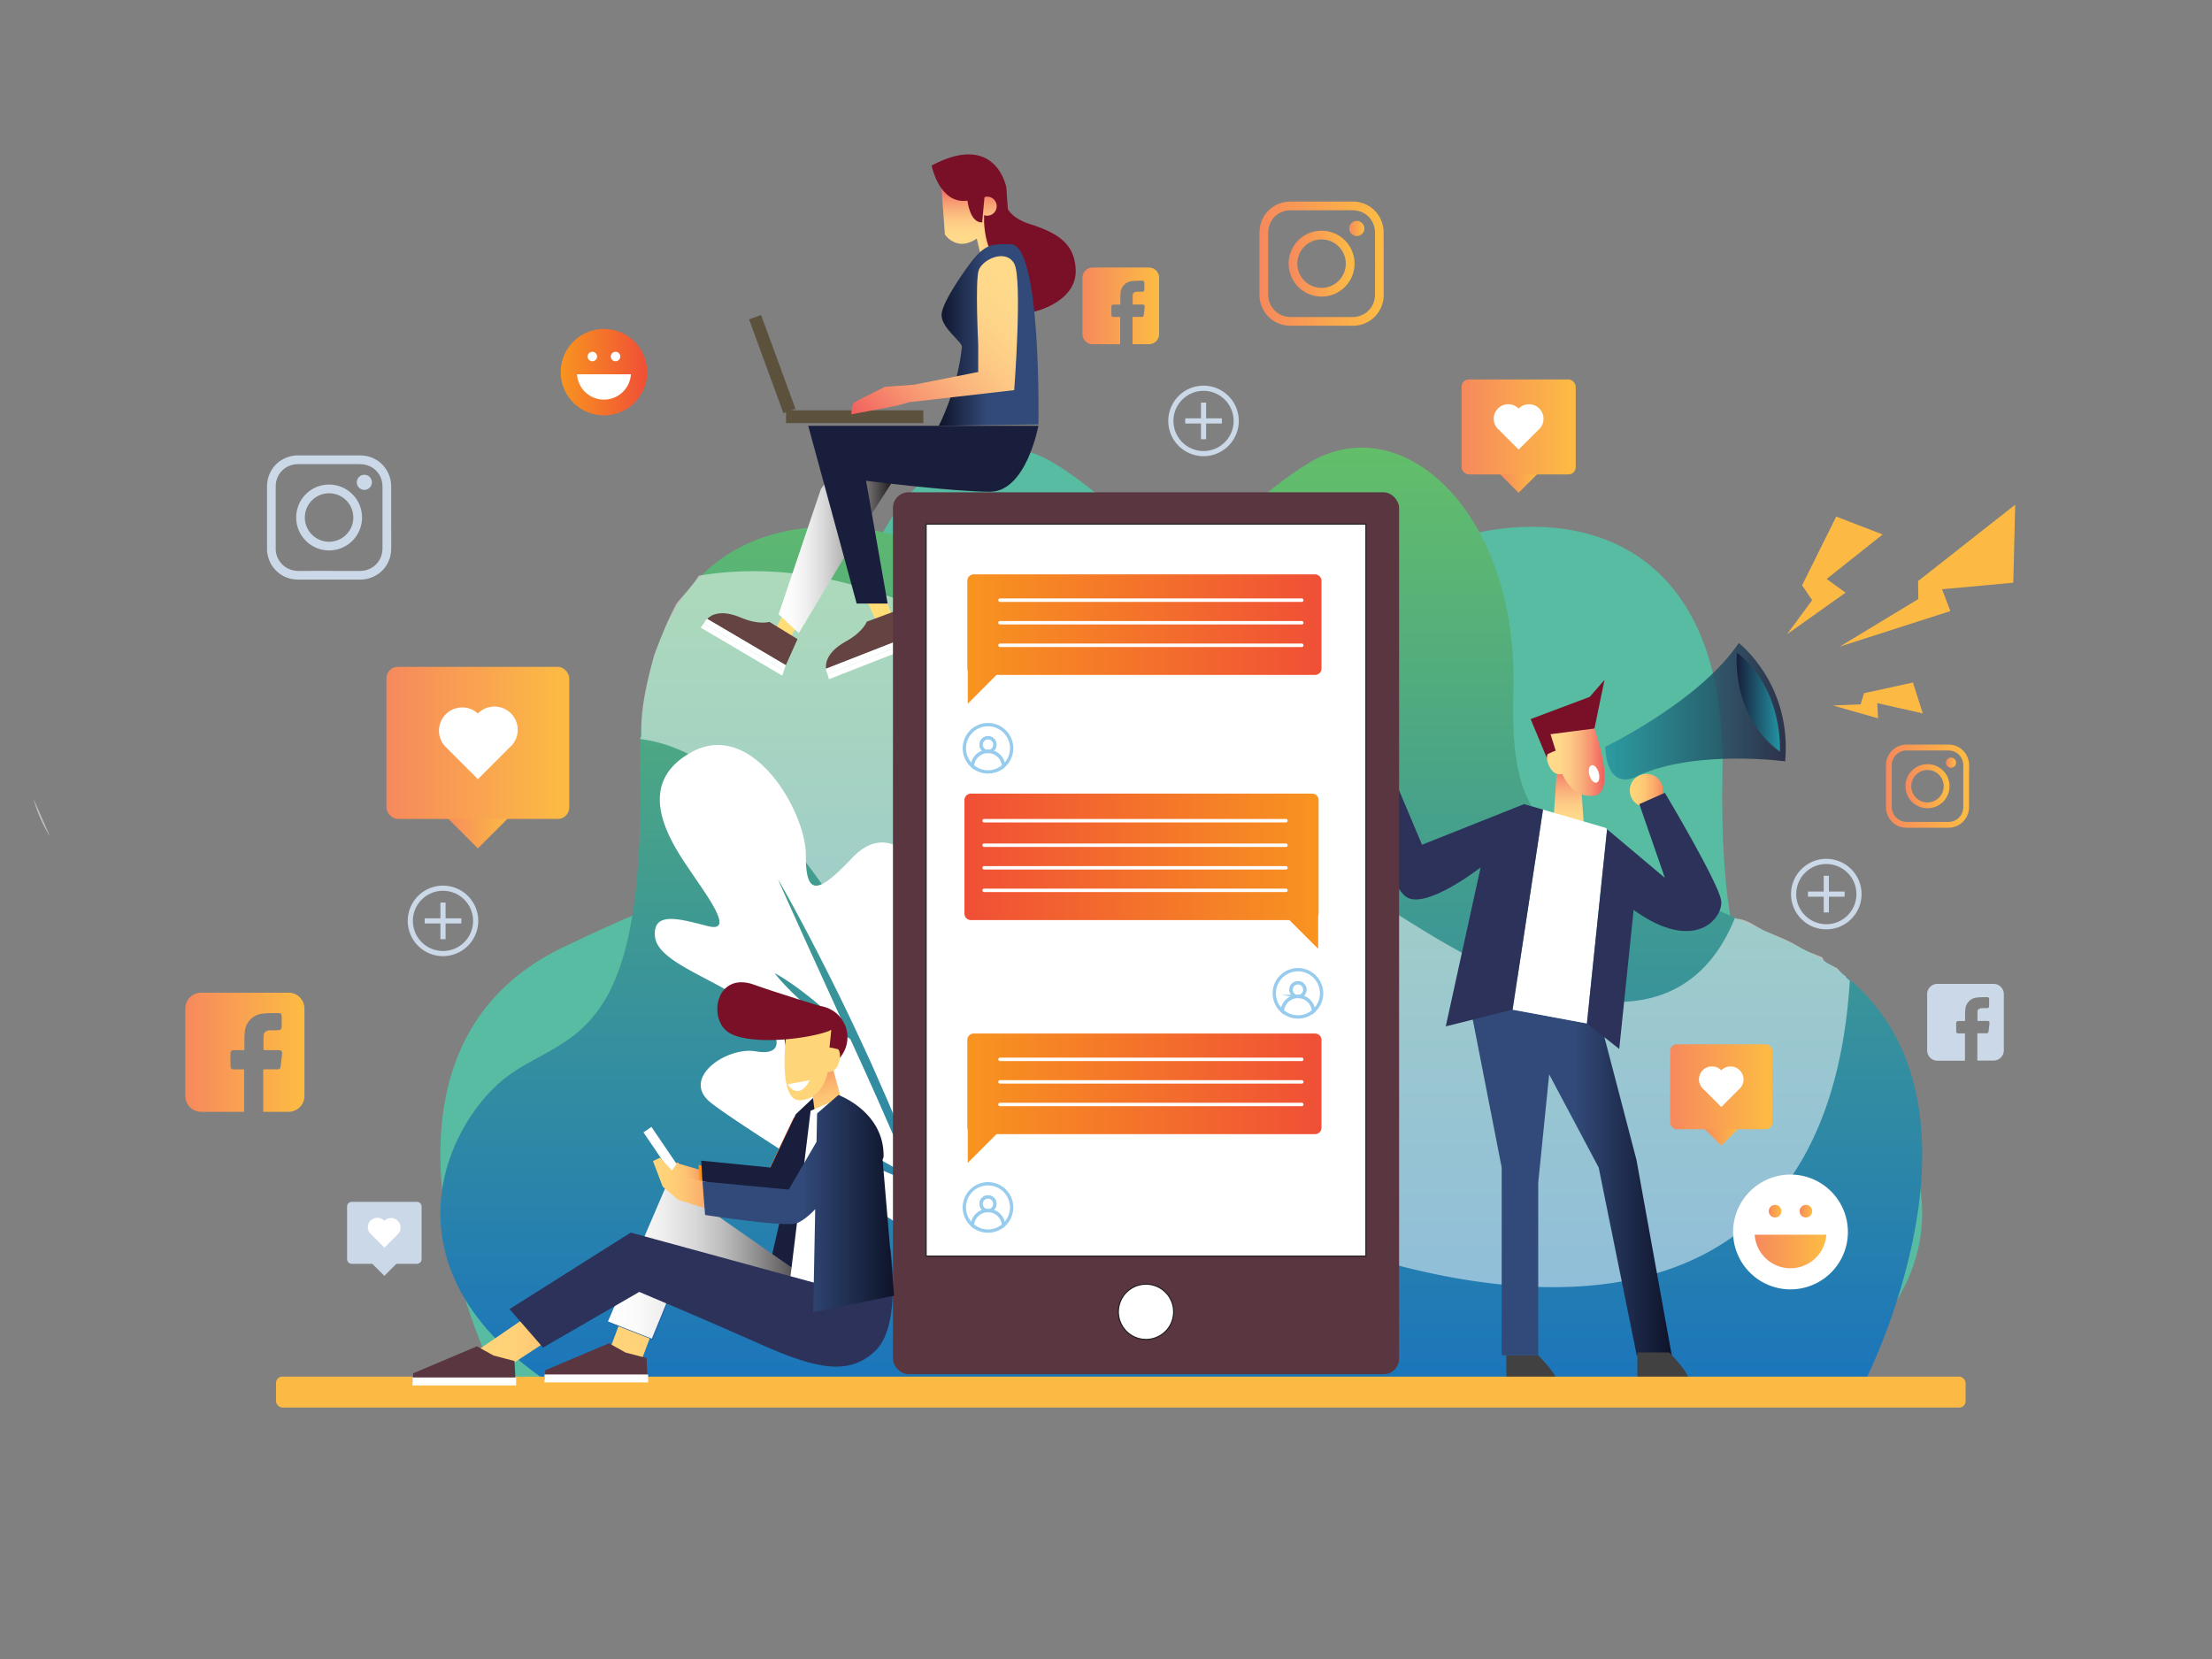 <svg xmlns="http://www.w3.org/2000/svg" xmlns:xlink="http://www.w3.org/1999/xlink" viewBox="0 0 2000 1500"><rect x="0" y="0" width="2000" height="1500" fill="#808080" stroke="none"/><defs><style>.cls-1{isolation:isolate;}.cls-2{fill:#57bca2;}.cls-3{fill:url(#linear-gradient);}.cls-27,.cls-28,.cls-4,.cls-5{fill:#fff;}.cls-5{opacity:0.5;}.cls-6{fill:#fd7;}.cls-7{fill:#654342;}.cls-24,.cls-32,.cls-43,.cls-53,.cls-8{mix-blend-mode:multiply;}.cls-8{fill:url(#linear-gradient-2);}.cls-9{fill:url(#linear-gradient-3);}.cls-10{fill:url(#linear-gradient-4);}.cls-11{fill:#791028;}.cls-12{fill:#181e3c;}.cls-13{fill:url(#linear-gradient-5);}.cls-14{fill:#5b513d;}.cls-15{fill:url(#linear-gradient-6);}.cls-16{fill:url(#linear-gradient-7);}.cls-17{fill:url(#linear-gradient-8);}.cls-18{fill:url(#linear-gradient-9);}.cls-19{fill:url(#linear-gradient-10);}.cls-20{fill:url(#linear-gradient-11);}.cls-21{fill:#2c325a;}.cls-22{fill:#414141;}.cls-23{opacity:0.8;fill:url(#linear-gradient-12);}.cls-24{fill:url(#linear-gradient-13);}.cls-25{fill:#fcba44;}.cls-26{fill:#5a3640;}.cls-27{stroke:#231f20;}.cls-27,.cls-28{stroke-miterlimit:10;}.cls-28{stroke:#97ccee;stroke-width:3px;}.cls-29{fill:url(#linear-gradient-14);}.cls-30{fill:url(#linear-gradient-15);}.cls-31{fill:url(#linear-gradient-16);}.cls-32,.cls-54{fill:#cbd8e7;}.cls-33{fill:url(#linear-gradient-17);}.cls-34{fill:url(#linear-gradient-18);}.cls-35{fill:url(#linear-gradient-19);}.cls-36{fill:url(#linear-gradient-20);}.cls-37{fill:url(#linear-gradient-21);}.cls-38{fill:url(#linear-gradient-22);}.cls-39{fill:url(#linear-gradient-23);}.cls-40{fill:url(#linear-gradient-24);}.cls-41{fill:url(#linear-gradient-25);}.cls-42{fill:#2861a3;}.cls-43{fill:url(#linear-gradient-26);}.cls-44{fill:url(#linear-gradient-27);}.cls-45{fill:url(#linear-gradient-28);}.cls-46{fill:url(#linear-gradient-29);}.cls-47{fill:#ffd57a;}.cls-48{fill:url(#linear-gradient-30);}.cls-49{fill:url(#linear-gradient-31);}.cls-50{fill:url(#linear-gradient-32);}.cls-51{fill:url(#linear-gradient-33);}.cls-52{fill:url(#linear-gradient-34);}.cls-55{fill:url(#linear-gradient-35);}.cls-56{fill:url(#linear-gradient-36);}.cls-57{fill:url(#linear-gradient-37);}.cls-58{fill:url(#linear-gradient-38);}.cls-59{fill:url(#linear-gradient-39);}.cls-60{fill:url(#linear-gradient-40);}.cls-61{fill:url(#linear-gradient-41);}.cls-62{fill:url(#linear-gradient-42);}</style><linearGradient id="linear-gradient" x1="1068.06" y1="1248.39" x2="1068.06" y2="404.75" gradientUnits="userSpaceOnUse"><stop offset="0" stop-color="#1b75bb"/><stop offset="1" stop-color="#63be6a"/></linearGradient><linearGradient id="linear-gradient-2" x1="704" y1="489.06" x2="805.68" y2="489.06" gradientUnits="userSpaceOnUse"><stop offset="0" stop-color="#fff"/><stop offset="0.13" stop-color="#fbfbfb"/><stop offset="0.26" stop-color="#efeeee"/><stop offset="0.4" stop-color="#dad9da"/><stop offset="0.54" stop-color="#bdbcbc"/><stop offset="0.67" stop-color="#989797"/><stop offset="0.81" stop-color="#6b6869"/><stop offset="0.95" stop-color="#373334"/><stop offset="1" stop-color="#231f20"/></linearGradient><linearGradient id="linear-gradient-3" x1="879.53" y1="217.92" x2="916.98" y2="217.92" gradientUnits="userSpaceOnUse"><stop offset="0.1" stop-color="#ffda8b"/><stop offset="0.25" stop-color="#fed589"/><stop offset="0.41" stop-color="#fdc884"/><stop offset="0.58" stop-color="#fab27c"/><stop offset="0.76" stop-color="#f79371"/><stop offset="0.94" stop-color="#f36c62"/><stop offset="1" stop-color="#f15e5d"/></linearGradient><linearGradient id="linear-gradient-4" x1="879.45" y1="220.45" x2="879.45" y2="168.21" xlink:href="#linear-gradient-3"/><linearGradient id="linear-gradient-5" x1="4086.85" y1="302.88" x2="4177" y2="302.88" gradientTransform="matrix(-1, 0, 0, 1, 5025.83, 0)" gradientUnits="userSpaceOnUse"><stop offset="0.52" stop-color="#324a79"/><stop offset="1" stop-color="#0e1329"/></linearGradient><linearGradient id="linear-gradient-6" x1="939" y1="259.57" x2="796.82" y2="401.75" xlink:href="#linear-gradient-3"/><linearGradient id="linear-gradient-7" x1="1707.8" y1="748.41" x2="1707.8" y2="691.6" gradientTransform="translate(-289.23)" xlink:href="#linear-gradient-3"/><linearGradient id="linear-gradient-8" x1="1328.43" y1="1065.5" x2="1511.54" y2="1065.5" gradientTransform="matrix(1, 0, 0, 1, 0, 0)" xlink:href="#linear-gradient-5"/><linearGradient id="linear-gradient-9" x1="1398.65" y1="689.17" x2="1450.74" y2="689.17" xlink:href="#linear-gradient-3"/><linearGradient id="linear-gradient-10" x1="1762.94" y1="714.66" x2="1792.84" y2="714.66" gradientTransform="translate(-289.23)" gradientUnits="userSpaceOnUse"><stop offset="0" stop-color="#ffd57a"/><stop offset="0.22" stop-color="#ffd178"/><stop offset="0.46" stop-color="#fdc474"/><stop offset="0.69" stop-color="#fbaf6c"/><stop offset="0.93" stop-color="#f79361"/><stop offset="1" stop-color="#f6895d"/></linearGradient><linearGradient id="linear-gradient-11" x1="1520.89" y1="709.11" x2="1550.79" y2="709.11" xlink:href="#linear-gradient-10"/><linearGradient id="linear-gradient-12" x1="5025.42" y1="643.06" x2="5188.75" y2="643.06" gradientTransform="matrix(-1, 0, 0, 1, 6640.03, 0)" gradientUnits="userSpaceOnUse"><stop offset="0" stop-color="#181e3c"/><stop offset="1" stop-color="#2393a2"/></linearGradient><linearGradient id="linear-gradient-13" x1="1570.19" y1="634.9" x2="1609.38" y2="634.9" gradientTransform="matrix(1, 0, 0, 1, 0, 0)" xlink:href="#linear-gradient-12"/><linearGradient id="linear-gradient-14" x1="874.62" y1="577.82" x2="1194.92" y2="577.82" gradientUnits="userSpaceOnUse"><stop offset="0" stop-color="#f89420"/><stop offset="1" stop-color="#f04f36"/></linearGradient><linearGradient id="linear-gradient-15" x1="874.62" y1="992.98" x2="1194.92" y2="992.98" xlink:href="#linear-gradient-14"/><linearGradient id="linear-gradient-16" x1="3560.26" y1="787.73" x2="3880.56" y2="787.73" gradientTransform="matrix(-1, 0, 0, 1, 4752.49, 0)" xlink:href="#linear-gradient-14"/><linearGradient id="linear-gradient-17" x1="400.55" y1="735.6" x2="463.57" y2="735.6" gradientTransform="translate(646.67 -90.07) rotate(45)" gradientUnits="userSpaceOnUse"><stop offset="0" stop-color="#f6895d"/><stop offset="0.95" stop-color="#fcba44"/></linearGradient><linearGradient id="linear-gradient-18" x1="349.4" y1="671.69" x2="514.72" y2="671.69" gradientTransform="matrix(1, 0, 0, 1, 0, 0)" xlink:href="#linear-gradient-17"/><linearGradient id="linear-gradient-19" x1="1353.42" y1="425.92" x2="1392.76" y2="425.92" gradientTransform="translate(703.31 -846.16) rotate(45)" xlink:href="#linear-gradient-17"/><linearGradient id="linear-gradient-20" x1="1321.49" y1="386.02" x2="1424.69" y2="386.02" gradientTransform="matrix(1, 0, 0, 1, 0, 0)" xlink:href="#linear-gradient-17"/><linearGradient id="linear-gradient-21" x1="1538.72" y1="1018.31" x2="1573.91" y2="1018.31" gradientTransform="translate(1175.85 -802.22) rotate(45)" xlink:href="#linear-gradient-17"/><linearGradient id="linear-gradient-22" x1="1510.15" y1="982.61" x2="1602.48" y2="982.61" gradientTransform="matrix(1, 0, 0, 1, 0, 0)" xlink:href="#linear-gradient-17"/><linearGradient id="linear-gradient-23" x1="601.93" y1="1062.94" x2="639.05" y2="1062.94" gradientTransform="matrix(1, 0, 0, 1, 0, 0)" xlink:href="#linear-gradient-10"/><linearGradient id="linear-gradient-24" x1="631.67" y1="1040.25" x2="773.16" y2="1040.25" xlink:href="#linear-gradient-14"/><linearGradient id="linear-gradient-25" x1="1362.53" y1="517.68" x2="1493.63" y2="517.68" gradientTransform="matrix(0.81, -0.59, 0.59, 0.81, -871.44, 1582.2)" xlink:href="#linear-gradient-10"/><linearGradient id="linear-gradient-26" x1="549.69" y1="1142.73" x2="743.28" y2="1142.73" xlink:href="#linear-gradient-2"/><linearGradient id="linear-gradient-27" x1="432.06" y1="1179.37" x2="578.99" y2="1179.37" gradientTransform="matrix(1, 0, 0, 1, 0, 0)" xlink:href="#linear-gradient-10"/><linearGradient id="linear-gradient-28" x1="590.37" y1="1071.55" x2="654.99" y2="1071.55" gradientTransform="matrix(1, 0, 0, 1, 0, 0)" xlink:href="#linear-gradient-10"/><linearGradient id="linear-gradient-29" x1="526.79" y1="759.32" x2="526.79" y2="701.58" gradientTransform="matrix(-0.98, 0.2, 0.2, 0.98, 1113.55, 168.2)" xlink:href="#linear-gradient-10"/><linearGradient id="linear-gradient-30" x1="635.16" y1="1088.21" x2="808.41" y2="1088.21" gradientTransform="matrix(1, 0, 0, 1, 0, 0)" xlink:href="#linear-gradient-5"/><linearGradient id="linear-gradient-31" x1="507" y1="336.49" x2="585.13" y2="336.49" xlink:href="#linear-gradient-14"/><linearGradient id="linear-gradient-32" x1="1586.52" y1="1131.58" x2="1651.28" y2="1131.58" gradientTransform="matrix(1, 0, 0, 1, 0, 0)" xlink:href="#linear-gradient-17"/><linearGradient id="linear-gradient-33" x1="1599.28" y1="1095.09" x2="1610.67" y2="1095.09" gradientTransform="matrix(1, 0, 0, 1, 0, 0)" xlink:href="#linear-gradient-17"/><linearGradient id="linear-gradient-34" x1="1627.12" y1="1095.09" x2="1638.52" y2="1095.09" gradientTransform="matrix(1, 0, 0, 1, 0, 0)" xlink:href="#linear-gradient-17"/><linearGradient id="linear-gradient-35" x1="167.58" y1="951.4" x2="275.35" y2="951.4" gradientTransform="matrix(1, 0, 0, 1, 0, 0)" xlink:href="#linear-gradient-17"/><linearGradient id="linear-gradient-36" x1="978.72" y1="276.54" x2="1048.05" y2="276.54" gradientTransform="matrix(1, 0, 0, 1, 0, 0)" xlink:href="#linear-gradient-17"/><linearGradient id="linear-gradient-37" x1="1705.2" y1="710.85" x2="1780.33" y2="710.85" gradientTransform="matrix(1, 0, 0, 1, 0, 0)" xlink:href="#linear-gradient-17"/><linearGradient id="linear-gradient-38" x1="1722.85" y1="710.85" x2="1762.68" y2="710.85" gradientTransform="matrix(1, 0, 0, 1, 0, 0)" xlink:href="#linear-gradient-17"/><linearGradient id="linear-gradient-39" x1="1759.49" y1="689.58" x2="1768.63" y2="689.58" gradientTransform="matrix(1, 0, 0, 1, 0, 0)" xlink:href="#linear-gradient-17"/><linearGradient id="linear-gradient-40" x1="1138.77" y1="238.38" x2="1251.08" y2="238.38" gradientTransform="matrix(1, 0, 0, 1, 0, 0)" xlink:href="#linear-gradient-17"/><linearGradient id="linear-gradient-41" x1="1165.15" y1="238.38" x2="1224.69" y2="238.38" gradientTransform="matrix(1, 0, 0, 1, 0, 0)" xlink:href="#linear-gradient-17"/><linearGradient id="linear-gradient-42" x1="1219.92" y1="206.58" x2="1233.58" y2="206.58" gradientTransform="matrix(1, 0, 0, 1, 0, 0)" xlink:href="#linear-gradient-17"/></defs><g class="cls-1"><g id="Layer_1" data-name="Layer 1"><path class="cls-2" d="M1642.24,1248.39H449.64S301.16,956.86,508.57,856.74s264-73.62,259.26-232.64,99-256.2,183.84-206.13,157.91,176.68,289.9,100.12,320.54-64.79,315.83,179.63S1621,933.3,1675.24,971.58,1797.8,1142.38,1642.24,1248.39Z"/><path class="cls-3" d="M493.87,1248.39h1192.6S1835,956.86,1627.55,856.74s-264-73.62-259.26-232.64-99-256.2-183.84-206.13-157.91,176.68-289.9,100.12S574,453.3,578.72,697.72,515.08,933.3,460.88,971.58,338.32,1142.38,493.87,1248.39Z"/><path class="cls-4" d="M770.71,775.5c-30,31.63-42.36,36.48-42.1-2.26s-48.1-123.66-103.45-93.13-16,85.17-.28,108.42,39.26,54.8,15.56,48.92-50.7-14.81-48.22,9.48,59.53,39.35,87.64,63.87,30,44.44,3.67,39.81-68.15,24.07-41.3,46c23.59,19.3,164.78,106.76,198.64,127.67,0-5.71.87-13.42-.78-18.35-1.14-3.37-2.44-6.92-4-10.61s-3-7.64-4.55-11.73c-1.79-4.85-3.9-9.87-6.07-15.08-2.5-.71-6.19-1.85-10.6-3.47-4.12-1.45-8.84-3.33-13.83-5.49s-10.26-4.57-15.45-7.16-10.26-5.32-15-8-9.08-5.34-12.73-7.74a129.72,129.72,0,0,1-11.92-8.52,138.32,138.32,0,0,1,14,4.36c4.13,1.47,8.84,3.35,13.85,5.51s10.23,4.55,15.44,7.14,10.27,5.31,15,8,9.08,5.32,12.73,7.73c3,1.93,5.52,3.7,7.47,5.13-1.17-2.83-2.36-5.71-3.53-8.65-3.74-9.31-8.19-18.94-12.39-29.08L795,997.35c-4.71-10.51-9.49-21.18-14.29-31.85q-6-13.07-11.85-26c-2-1.24-4.44-2.78-7.13-4.6-3.84-2.57-8.21-5.71-12.74-9.18s-9.34-7.29-14-11.23-9.21-8-13.39-12-8-7.7-11.14-11.05a145.13,145.13,0,0,1-10.14-11.65,150.77,150.77,0,0,1,13.15,8.11c3.83,2.55,8.19,5.69,12.73,9.17s9.37,7.26,14,11.23,9.2,8,13.39,12,8,7.7,11.12,11.06l.79.84c-14.07-30.9-27.45-60.28-38.17-83.84-7.23-16-13.23-29.41-17.45-38.76s-6.54-14.75-6.54-14.75,3,5.08,7.95,14,12.07,21.82,20.19,37.42,17.49,33.87,27.19,53.6,19.63,41,29.41,62.31c4.72,10.73,9.44,21.49,14.08,32.07q5.49,12.87,10.56,25.37c.28-3.44.67-7.77,1.28-12.85.7-6.25,1.69-13.5,3-21.25.63-3.86,1.18-7.89,2-11.92s1.51-8.14,2.29-12.25,1.69-8.19,2.55-12.22,1.82-8,2.7-11.79c1.79-7.62,3.63-14.72,5.36-20.76,3.4-12.1,6.34-20.07,6.34-20.07s-.3,8.48-1.78,21c-.7,6.27-1.69,13.53-2.94,21.28-.65,3.85-1.23,7.87-2,11.91s-1.51,8.16-2.28,12.26-1.7,8.19-2.56,12.2-1.82,8-2.68,11.8c-1.79,7.63-3.64,14.72-5.38,20.78-1.76,6.33-3.41,11.49-4.6,15,.4,1,.81,1.92,1.18,2.88,4,10.24,8.05,20.08,11.43,29.61s6.82,18.41,9.39,26.87,5.34,16,7,23c1,4,3.71,8.88,6,13.23,3.65-50.34,18.06-265.8.75-304C830.11,771,800.71,743.88,770.71,775.5Z"/><path class="cls-5" d="M45.16,756.16,30.32,722.23A120.8,120.8,0,0,0,45.16,756.16Z"/><path class="cls-5" d="M1668.78,882.57c-3.12-1.83-5.23-4.35-7.55-7-3.92-2.27-8.47-4-11.68-6.76a4.38,4.38,0,0,1-1.63-3c-3.76-1.79-7.69-3.13-11.55-4.73a109.6,109.6,0,0,1-12.51-6.58c-9-5.13-18.35-8.57-27.78-12.69-8-3.51-15.73-10.18-24.7-11a5.11,5.11,0,0,1-2.66-1c-29.31,72.73-102.28,120.55-278,13.72-258.24-157-446-358.44-658.95-323-5.54,9.17-13.2,16.71-20,25-1.76,3.28-3.37,6.58-4.89,9.72-5.8,12-10.5,24.4-15.32,36.78l0,0c-6.33,23.62-12.52,47.86-11.69,72.34a4.57,4.57,0,0,1-1,3.18l0,.64c52.82,6.72,108,48,175.39,147.28,170.59,251.41,885.58,602.18,918.28,71-.69-.49-1.38-1-2.06-1.5A5.19,5.19,0,0,1,1668.78,882.57Z"/><polyline class="cls-6" points="794.13 521.79 807.5 559.26 793.26 564.2 768.65 508.77"/><path class="cls-7" d="M764.92,579.86c15.65-8.66,18.79-17.77,18.79-17.77l28-10.42,12,22.91-76.87,30.07C746.2,599,748.13,589.19,764.92,579.86Z"/><path class="cls-4" d="M746.87,604.65a13.64,13.64,0,0,0,1.47,4.88l77.75-30.44-2.35-4.51,5.46,8.34-79.71,31.2Z"/><path class="cls-4" d="M748.34,609.53a13.64,13.64,0,0,1-1.47-4.88l76.87-30.07,2.35,4.51Z"/><polyline class="cls-6" points="733.75 545.57 712.52 579.23 699.85 571.07 728.26 517.5"/><path class="cls-7" d="M670,558.45c16.46,6.95,25.59,3.8,25.59,3.8l25.47,15.62L710.5,601.45l-71.12-41.89C643.42,555.52,652.32,551,670,558.45Z"/><path class="cls-4" d="M639.38,559.56a13.54,13.54,0,0,0-2.92,4.17l71.94,42.38,2.1-4.66-3.21,9.46-73.73-43.45Z"/><path class="cls-4" d="M636.46,563.73a13.54,13.54,0,0,1,2.92-4.17l71.12,41.89-2.1,4.66Z"/><polygon class="cls-8" points="805.68 437.36 768.23 495.75 722.26 572.42 704 555.38 742.17 442.34 768.23 405.69 805.68 437.36"/><polygon class="cls-9" points="916.98 230.44 887.77 234.99 879.53 200.84 903.69 200.84 916.98 230.44"/><path class="cls-10" d="M907.55,171.05H888.38l-.34-2.84-36.7,2.66,3,41.15s10.86,16.45,29.22,3.4l9-8.93-.66-5.65h15.66Z"/><path class="cls-11" d="M972.57,243.33c-1.15-22.87-15.85-32.64-41.33-40.71-11-3.5-16.87-8.62-19.94-13.32l-1.45-19.93-22.34-2.76,1.34,12.07c.29-.13.63-.14.93-.26h0a8.48,8.48,0,0,1,2.14-.6A8.6,8.6,0,1,1,893.18,195a8.35,8.35,0,0,1-3.4-.44V200s-.13,35.85,23.58,46.28,19.89,36,19.89,36S974.13,274,972.57,243.33Z"/><path class="cls-12" d="M938.88,385s-11,59.63-43.81,59.63-112-9.95-112-9.95l19.48,111h-28L730.77,385Z"/><path class="cls-13" d="M938.88,383.72s3.12-163-25.2-162.94c-15,0-21.18-1.36-34.16,14.21-2.38,2.85-28.19,37.61-28.18,49.82s18.91,24.24,18.4,29c-4.1,39.24-20.91,71.15-20.91,71.15Z"/><rect class="cls-14" x="710.7" y="371" width="124.13" height="11.57"/><polygon class="cls-14" points="719.2 369.65 688.13 284.81 677.28 288.78 708.34 373.62 719.2 369.65"/><path class="cls-15" d="M917,238.34c-7.66-13.77-28.78-3.74-32.09,6s-.44,67.25-.44,67.25v24.73l-58.13,11.56-26.17,1.82s-24.34,12.17-27.38,13.94-3.06,11-3.06,11l41.39-7.9,11-3.11L917,352.74S924.64,252.11,917,238.34Z"/><polygon class="cls-11" points="1400.16 689.17 1383.96 650.16 1437.36 630.08 1450.74 614.71 1441.63 658.7 1400.16 689.17"/><polygon class="cls-16" points="1407.88 691.6 1404.89 737.73 1432.23 748.41 1428.82 699.72 1407.88 691.6"/><polygon class="cls-17" points="1328.43 905.6 1357.77 1055.68 1357.77 1225.4 1390.8 1225.4 1390.8 1069.35 1400.69 971.38 1445.48 1055.68 1479.86 1225.4 1511.54 1225.4 1479.65 1048.84 1448.04 927.81 1328.43 905.6"/><path class="cls-18" d="M1441.63,658.7s20.5,57.67,0,60.66-29.05-19.64-29.05-19.64-6.4,2.56-11.1-5.56-2.14-12.32-2.14-12.32l4.7-2.2,2.56-.86-4.69-14.95Z"/><path class="cls-19" d="M1503.6,714.66a15,15,0,1,1-14.95-14.94A14.95,14.95,0,0,1,1503.6,714.66Z"/><path class="cls-20" d="M1261.56,709.11a14.95,14.95,0,1,1-15-15A14.95,14.95,0,0,1,1261.56,709.11Z"/><polygon class="cls-4" points="1451.45 748.41 1395.12 732.03 1367.65 912.89 1434.8 925.35 1453.05 749.75 1451.45 748.41"/><path class="cls-21" d="M1378,727.05l-92.26,36.74-23.07-54.68-23.92,13.67s15,75.46,32.47,88,67.48-26.48,67.48-26.48L1307.2,928l60.45-15.15L1395.12,732Z"/><path class="cls-21" d="M1556.18,814.19c-2.28-16-50.9-97.39-50.9-97.39l-23.07,10.25,23.07,66.63-52.23-43.93-18.25,175.6,29.25,23.1,13-125.72C1532.26,862.6,1558.46,830.14,1556.18,814.19Z"/><path class="cls-22" d="M1390.79,1225.4s23,23.36,15.6,25.06-44.43,0-44.43,0V1225.4"/><path class="cls-22" d="M1509.26,1222.84s23,23.35,15.59,25.06-44.42,0-44.42,0v-25.06"/><path class="cls-4" d="M1445.45,698.58c1.25,4.35.39,8.4-1.9,9.06s-5.17-2.33-6.42-6.67-.39-8.4,1.91-9.06S1444.2,694.24,1445.45,698.58Z"/><path class="cls-23" d="M1451.29,675.28S1537,634,1572.12,581.37c0,0,48.2,36.92,41.94,107,0,0-80.08-10.84-132.4,12.68C1481.66,701.09,1453.78,719.1,1451.29,675.28Z"/><path class="cls-24" d="M1570.49,590.13s-6.27,56.34,38.81,89.53C1609.3,679.66,1613.06,623.31,1570.49,590.13Z"/><polygon class="cls-25" points="1629.37 529.24 1638.47 542.65 1615.81 573.42 1668.66 535.87 1651.56 523.49 1702.19 483.24 1660.23 467.07 1629.37 529.24"/><polygon class="cls-25" points="1734.22 525.4 1734.48 541.61 1663.47 584.61 1763.44 552.49 1755.93 532.76 1820.34 526.86 1822.06 456.33 1734.22 525.4"/><polygon class="cls-25" points="1685.38 626.76 1682.28 636.87 1657.37 637.9 1698.04 649.46 1697.37 635.71 1738.51 645.05 1729.61 617.1 1685.38 626.76"/><rect class="cls-26" x="807.37" y="445.13" width="457.65" height="797.38" rx="14.04"/><rect class="cls-27" x="837.36" y="473.84" width="397.66" height="661.88"/><circle class="cls-27" cx="1036.19" cy="1186.15" r="25" transform="translate(-356.29 1922.1) rotate(-76.72)"/><path class="cls-11" d="M842.35,149.65s6.76,35.27,32.41,31.78c0,0,2,20.06,13.27,19.67l2.33-25.21,19.49-6.52S900.66,118.55,842.35,149.65Z"/><path class="cls-28" d="M914.69,676.56a21.38,21.38,0,1,0-35.44,16.1,14.07,14.07,0,0,1,13.35-13.2,6.2,6.2,0,1,1,1.41,0,14.07,14.07,0,0,1,13.35,13.2A21.32,21.32,0,0,0,914.69,676.56Z"/><path class="cls-28" d="M894,679.46a6.2,6.2,0,1,0-1.41,0c.24,0,.47,0,.71,0S893.77,679.45,894,679.46Z"/><path class="cls-28" d="M894,679.46c-.23,0-.47,0-.7,0s-.48,0-.71,0a14.07,14.07,0,0,0-13.35,13.2,21.35,21.35,0,0,0,28.11,0A14.07,14.07,0,0,0,894,679.46Z"/><path class="cls-28" d="M894,679.46c-.24,0-.47,0-.7,0s-.47,0-.71,0c.23,0,.47,0,.71,0S893.78,679.48,894,679.46Z"/><path class="cls-29" d="M1189.09,519.32H880.45a5.83,5.83,0,0,0-5.83,5.83v79.3a5.73,5.73,0,0,0,.38,2v29.84l26-26.05h288a5.83,5.83,0,0,0,5.83-5.83v-79.3A5.83,5.83,0,0,0,1189.09,519.32Z"/><path class="cls-4" d="M1178.59,542.64a1.55,1.55,0,0,1-1.55,1.56H904.16a1.56,1.56,0,0,1-1.56-1.56h0a1.55,1.55,0,0,1,1.56-1.55H1177a1.54,1.54,0,0,1,1.55,1.55Z"/><path class="cls-4" d="M1178.59,563.05a1.55,1.55,0,0,1-1.55,1.56H904.16a1.56,1.56,0,0,1-1.56-1.56h0a1.55,1.55,0,0,1,1.56-1.55H1177a1.54,1.54,0,0,1,1.55,1.55Z"/><path class="cls-4" d="M1178.59,583.46A1.54,1.54,0,0,1,1177,585H904.16a1.55,1.55,0,0,1-1.56-1.55h0a1.56,1.56,0,0,1,1.56-1.56H1177a1.55,1.55,0,0,1,1.55,1.56Z"/><path class="cls-28" d="M914.69,1091.71a21.38,21.38,0,1,0-35.44,16.1,14.07,14.07,0,0,1,13.35-13.2,6.2,6.2,0,1,1,1.41,0,14.07,14.07,0,0,1,13.35,13.2A21.3,21.3,0,0,0,914.69,1091.71Z"/><path class="cls-28" d="M894,1094.61a6.2,6.2,0,1,0-1.41,0c.24,0,.47,0,.71,0Z"/><path class="cls-28" d="M894,1094.61a6.23,6.23,0,0,1-1.41,0,14.07,14.07,0,0,0-13.35,13.2,21.35,21.35,0,0,0,28.11,0A14.07,14.07,0,0,0,894,1094.61Z"/><path class="cls-28" d="M894,1094.61l-.7,0c-.24,0-.47,0-.71,0a6.23,6.23,0,0,0,1.41,0Z"/><path class="cls-30" d="M1189.09,934.47H880.45a5.83,5.83,0,0,0-5.83,5.83v79.3a5.79,5.79,0,0,0,.38,2v29.83l26-26h288a5.83,5.83,0,0,0,5.83-5.83V940.3A5.83,5.83,0,0,0,1189.09,934.47Z"/><path class="cls-4" d="M1178.59,957.8a1.54,1.54,0,0,1-1.55,1.55H904.16a1.55,1.55,0,0,1-1.56-1.55h0a1.56,1.56,0,0,1,1.56-1.56H1177a1.55,1.55,0,0,1,1.55,1.56Z"/><path class="cls-4" d="M1178.59,978.2a1.55,1.55,0,0,1-1.55,1.56H904.16a1.56,1.56,0,0,1-1.56-1.56h0a1.55,1.55,0,0,1,1.56-1.55H1177a1.54,1.54,0,0,1,1.55,1.55Z"/><path class="cls-4" d="M1178.59,998.61a1.55,1.55,0,0,1-1.55,1.56H904.16a1.56,1.56,0,0,1-1.56-1.56h0a1.55,1.55,0,0,1,1.56-1.55H1177a1.54,1.54,0,0,1,1.55,1.55Z"/><path class="cls-28" d="M1152.16,898.13a21.38,21.38,0,1,1,35.44,16.1,14.07,14.07,0,0,0-13.35-13.2,6.21,6.21,0,1,0-1.41,0,14.07,14.07,0,0,0-13.35,13.2A21.32,21.32,0,0,1,1152.16,898.13Z"/><path class="cls-28" d="M1172.84,901a6.2,6.2,0,1,1,1.41,0c-.24,0-.47,0-.71,0S1173.07,901,1172.84,901Z"/><path class="cls-28" d="M1172.84,901c.23,0,.46,0,.7,0s.47,0,.71,0a14.07,14.07,0,0,1,13.35,13.2,21.35,21.35,0,0,1-28.11,0A14.07,14.07,0,0,1,1172.84,901Z"/><path class="cls-28" d="M1172.84,901c.23,0,.47,0,.7,0s.47,0,.71,0c-.24,0-.47,0-.71,0S1173.07,901.05,1172.84,901Z"/><path class="cls-31" d="M877.76,717.57H1186.4a5.83,5.83,0,0,1,5.83,5.83V826a5.53,5.53,0,0,1-.39,2V857.9l-26-26h-288a5.83,5.83,0,0,1-5.83-5.83V723.4A5.83,5.83,0,0,1,877.76,717.57Z"/><path class="cls-4" d="M888.26,764.21a1.55,1.55,0,0,0,1.55,1.56h272.88a1.56,1.56,0,0,0,1.56-1.56h0a1.56,1.56,0,0,0-1.56-1.55H889.81a1.55,1.55,0,0,0-1.55,1.55Z"/><path class="cls-4" d="M888.26,742.06a1.54,1.54,0,0,0,1.55,1.55h272.88a1.55,1.55,0,0,0,1.56-1.55h0a1.56,1.56,0,0,0-1.56-1.56H889.81a1.55,1.55,0,0,0-1.55,1.56Z"/><path class="cls-4" d="M888.26,784.62a1.55,1.55,0,0,0,1.55,1.56h272.88a1.56,1.56,0,0,0,1.56-1.56h0a1.55,1.55,0,0,0-1.56-1.55H889.81a1.54,1.54,0,0,0-1.55,1.55Z"/><path class="cls-4" d="M888.26,805a1.54,1.54,0,0,0,1.55,1.55h272.88a1.55,1.55,0,0,0,1.56-1.55h0a1.56,1.56,0,0,0-1.56-1.56H889.81a1.55,1.55,0,0,0-1.55,1.56Z"/><path class="cls-32" d="M376.94,1086.66H318.07a4.24,4.24,0,0,0-4.25,4.24v47.55a4.25,4.25,0,0,0,4.25,4.25h18.57l10.87,10.86,10.86-10.86h18.57a4.25,4.25,0,0,0,4.25-4.25V1090.9A4.24,4.24,0,0,0,376.94,1086.66Z"/><path class="cls-4" d="M362.19,1109.87a8.57,8.57,0,0,0-14.68-6h0A8.58,8.58,0,1,0,336,1116.5l11.56,11.55,11.62-11.62A8.53,8.53,0,0,0,362.19,1109.87Z"/><rect class="cls-33" x="409.78" y="713.31" width="44.56" height="44.56" transform="translate(-393.59 520.95) rotate(-45)"/><rect class="cls-34" x="349.4" y="602.92" width="165.31" height="137.53" rx="10.42"/><path class="cls-4" d="M468.09,659.9a21,21,0,0,0-36-14.77h0v0a21,21,0,1,0-28.34,31l28.35,28.36L460.6,676A21,21,0,0,0,468.09,659.9Z"/><rect class="cls-35" x="1359.18" y="412.01" width="27.82" height="27.82" transform="translate(100.98 1095.65) rotate(-45)"/><rect class="cls-36" x="1321.49" y="343.09" width="103.2" height="85.86" rx="6.5"/><path class="cls-4" d="M1395.58,378.66a13.12,13.12,0,0,0-22.48-9.21h0a13.13,13.13,0,1,0-17.69,19.35l17.7,17.71,17.81-17.81A13.09,13.09,0,0,0,1395.58,378.66Z"/><rect class="cls-37" x="1543.87" y="1005.86" width="24.89" height="24.89" transform="translate(-264.22 1398.7) rotate(-45)"/><rect class="cls-38" x="1510.15" y="944.21" width="92.32" height="76.81" rx="5.82"/><path class="cls-4" d="M1576.44,976a11.75,11.75,0,0,0-20.12-8.24h0a11.75,11.75,0,1,0-15.82,17.32l15.83,15.84L1572.25,985A11.73,11.73,0,0,0,1576.44,976Z"/><rect class="cls-25" x="249.56" y="1244.67" width="1527.67" height="27.99" rx="5.83"/><polyline class="cls-39" points="636.14 1058.67 601.93 1048.76 615.34 1074.99 639.05 1077.13"/><polyline class="cls-12" points="715.63 1058.09 691.92 1161.48 773.94 1152.54 777.05 1090.35"/><polyline class="cls-40" points="737.3 992.49 717.18 1011.44 694.25 1059.64 631.67 1053.42 633.22 1080.24 705.91 1088.02 766.55 1031.65 773.16 1005.22"/><polyline class="cls-41" points="602.55 1082.98 551.01 1221.06 578.81 1232.98 627.68 1103.63"/><polyline class="cls-12" points="739.63 988.5 719.52 1007.45 696.58 1055.65 634 1049.43 635.55 1076.26 708.24 1084.03 768.88 1027.67 775.49 1001.24"/><polyline class="cls-42" points="744.01 1166.15 604.85 1068.97 550.42 1195.69 590.07 1211.24 616.51 1146.71 712.13 1218.24"/><polyline class="cls-43" points="743.28 1165.28 604.12 1068.09 549.69 1194.82 589.35 1210.37 615.78 1145.84 711.4 1217.36"/><polyline class="cls-44" points="570.83 1125.72 432.06 1220.76 463.35 1233.01 578.99 1157.21"/><rect class="cls-4" x="597.53" y="1016.32" width="8.75" height="58.8" transform="translate(-483.69 519.11) rotate(-34.2)"/><polyline class="cls-45" points="654.99 1072.86 622.44 1064.69 612.82 1050.8 607.57 1058.28 596.88 1046.72 590.37 1049.73 599.21 1072.95 613.2 1084.91 650.32 1096.38"/><path class="cls-11" d="M709.94,943.68A28.45,28.45,0,1,0,732,910,28.45,28.45,0,0,0,709.94,943.68Z"/><polygon class="cls-46" points="751.43 960.19 763.96 1005.47 738.97 1021.76 732.28 972.61 751.43 960.19"/><path class="cls-47" d="M711,934.45s-8.45,61.63,12.57,60.36,24.83-25.57,24.83-25.57,6.91,1.22,9.9-7.83-.43-12.7-.43-12.7l-5.13-1.22-2.72-.32,1.58-15.84Z"/><polygon class="cls-4" points="732.93 1004.3 761.92 991.92 789.84 1175.72 711.64 1179.37 732.93 1004.3"/><path class="cls-4" d="M712,980.42l20.1-3.76S723.49,996,712,980.42Z"/><path class="cls-21" d="M805,1128.44s10.5,68.81-12.82,92.13-52.87,17.88-103.4-4.66S578,1168.09,578,1168.09L491,1218.43l-30.32-34.79,109.62-69.19L751,1163.82Z"/><path class="cls-48" d="M808.41,1171.52,798,1048.23a5.67,5.67,0,0,0,.9-3.34c.07-40-40.84-54.83-40.84-54.83l-19.29,16.71-.5,25.61-25.16,43.2-77.94-7.39,2.34,30.32s73.85,11.47,83.18,7.39c5.6-2.45,11.09-7,16.39-12.63l-1.81,93.09Z"/><path class="cls-11" d="M745.46,910.86s-44.91-13.7-63.26-20.41c-35.86-13.12-42.86,32.94-21.87,44s72,4.67,90.09-2.62"/><polygon class="cls-26" points="465.2 1230.58 466.07 1247.78 372.78 1249.82 373.65 1241.66 431.28 1217.27 446.25 1225.62 465.2 1230.58"/><rect class="cls-4" x="372.97" y="1245.45" width="93.68" height="7.19"/><polygon class="cls-26" points="584.53 1227.86 585.41 1245.06 492.11 1247.1 492.99 1238.94 550.62 1214.55 565.58 1222.9 584.53 1227.86"/><rect class="cls-4" x="492.31" y="1242.73" width="93.68" height="7.19"/><path class="cls-49" d="M585.13,336.49a39.07,39.07,0,1,1-39.07-39.07A39.07,39.07,0,0,1,585.13,336.49Z"/><path class="cls-4" d="M521.69,338.39a24.42,24.42,0,0,0,48.75,0Z"/><path class="cls-4" d="M539.87,322.35a4.29,4.29,0,1,1-4.29-4.29A4.29,4.29,0,0,1,539.87,322.35Z"/><path class="cls-4" d="M560.83,322.35a4.29,4.29,0,1,1-4.29-4.29A4.29,4.29,0,0,1,560.83,322.35Z"/><path class="cls-4" d="M1670.79,1113.86A51.9,51.9,0,1,1,1618.9,1062,51.89,51.89,0,0,1,1670.79,1113.86Z"/><path class="cls-50" d="M1586.52,1116.39a32.45,32.45,0,0,0,64.76,0Z"/><path class="cls-51" d="M1610.67,1095.09a5.7,5.7,0,1,1-5.69-5.7A5.69,5.69,0,0,1,1610.67,1095.09Z"/><path class="cls-52" d="M1638.52,1095.09a5.7,5.7,0,1,1-5.7-5.7A5.7,5.7,0,0,1,1638.52,1095.09Z"/><g class="cls-53"><path class="cls-54" d="M400.55,864.5a31.88,31.88,0,1,1,31.87-31.88A31.91,31.91,0,0,1,400.55,864.5Zm0-59.09a27.22,27.22,0,1,0,27.21,27.21A27.24,27.24,0,0,0,400.55,805.41Z"/><rect class="cls-54" x="398.21" y="816.06" width="4.67" height="33.13"/><rect class="cls-54" x="383.98" y="830.29" width="33.13" height="4.66"/></g><g class="cls-53"><path class="cls-54" d="M1088.19,412.46a31.88,31.88,0,1,1,31.88-31.87A31.91,31.91,0,0,1,1088.19,412.46Zm0-59.08a27.21,27.21,0,1,0,27.21,27.21A27.24,27.24,0,0,0,1088.19,353.38Z"/><rect class="cls-54" x="1085.86" y="364.02" width="4.66" height="33.13"/><rect class="cls-54" x="1071.63" y="378.25" width="33.13" height="4.67"/></g><g class="cls-53"><path class="cls-54" d="M1651.28,840.29a31.88,31.88,0,1,1,31.87-31.87A31.91,31.91,0,0,1,1651.28,840.29Zm0-59.08a27.21,27.21,0,1,0,27.21,27.21A27.23,27.23,0,0,0,1651.28,781.21Z"/><rect class="cls-54" x="1648.94" y="791.85" width="4.66" height="33.13"/><rect class="cls-54" x="1634.71" y="806.09" width="33.13" height="4.67"/></g><path class="cls-55" d="M238,1005.27V966.93c.62,0,1.2-.07,1.78-.08,3.69,0,7.37,0,11.06,0a2.53,2.53,0,0,0,2.88-2.5c.48-3.81.95-7.63,1.34-11.45.24-2.32-.77-3.39-3.1-3.4-4,0-8,0-12,0h-1.65c0-4.66-.22-9.15.08-13.61.18-2.67,2.61-4.22,5.79-4.34,2.37-.09,4.74,0,7.1-.06s3.37-.92,3.4-3.4q0-4.46,0-8.91c0-2.35-.86-3.25-3.21-3.2-4.88.11-9.83-.11-14.63.59a17.85,17.85,0,0,0-15.47,16.13c-.53,4.79-.31,9.65-.43,14.48,0,.71,0,1.41,0,2.32H212c-2.75,0-3.63.88-3.62,3.68,0,3.52,0,7,.1,10.56,0,2.39.82,3.12,3.22,3.13h9v38.33c-.54,0-1.12.08-1.7.08q-18.24,0-36.48,0c-8.75,0-15-6.24-15-15V912.4c0-8.61,6.27-14.87,14.89-14.87h78.08a14.4,14.4,0,0,1,14.78,14.65q0,39.27,0,78.55a14.39,14.39,0,0,1-14.57,14.53c-7,0-14.09,0-21.13,0Z"/><path class="cls-56" d="M1024,311.19V286.53c.4,0,.77,0,1.15,0,2.37,0,4.74,0,7.11,0a1.63,1.63,0,0,0,1.85-1.61c.31-2.45.61-4.9.87-7.36.15-1.49-.5-2.18-2-2.19h-8.81c0-3-.14-5.89,0-8.76.11-1.72,1.68-2.72,3.73-2.8,1.52-.05,3,0,4.56,0s2.17-.59,2.19-2.19c0-1.91,0-3.82,0-5.73,0-1.51-.56-2.09-2.07-2.06a77.52,77.52,0,0,0-9.41.38,11.48,11.48,0,0,0-10,10.38c-.34,3.07-.2,6.21-.27,9.31,0,.46,0,.91,0,1.5h-5.7c-1.77,0-2.34.56-2.33,2.36,0,2.26,0,4.53.06,6.79,0,1.54.53,2,2.07,2h5.82v24.65c-.35,0-.72.06-1.09.06H988.35a9.27,9.27,0,0,1-9.63-9.63V251.45a9.26,9.26,0,0,1,9.58-9.56h50.23a9.25,9.25,0,0,1,9.51,9.42q0,25.26,0,50.53a9.25,9.25,0,0,1-9.37,9.35c-4.53,0-9.07,0-13.6,0Z"/><path class="cls-32" d="M1787.84,958.91V934.25c.4,0,.77,0,1.14,0h7.12a1.63,1.63,0,0,0,1.85-1.61c.31-2.45.61-4.91.86-7.36.16-1.5-.49-2.19-2-2.2H1788c0-3-.14-5.89,0-8.76.12-1.71,1.69-2.71,3.73-2.79,1.52-.06,3,0,4.57,0s2.17-.59,2.18-2.18c0-1.91,0-3.83,0-5.74,0-1.51-.55-2.09-2.06-2a75.63,75.63,0,0,0-9.42.37,11.49,11.49,0,0,0-10,10.38c-.34,3.08-.2,6.21-.28,9.32,0,.45,0,.9,0,1.49h-5.7c-1.77,0-2.34.57-2.33,2.36,0,2.27,0,4.53.06,6.8,0,1.54.53,2,2.08,2h5.81v24.65c-.35,0-.72.06-1.09.06h-23.47a9.27,9.27,0,0,1-9.63-9.63V899.16a9.26,9.26,0,0,1,9.58-9.56h50.24a9.25,9.25,0,0,1,9.51,9.42q0,25.28,0,50.54a9.27,9.27,0,0,1-9.38,9.35c-4.53,0-9.06,0-13.59,0Z"/><path class="cls-57" d="M1780.32,710.91c0,6.24,0,12.49,0,18.73a18.61,18.61,0,0,1-18.85,18.76q-18.68,0-37.36,0a18.55,18.55,0,0,1-18.71-16,18.32,18.32,0,0,1-.18-3q0-18.57,0-37.15a18.59,18.59,0,0,1,16-18.84,19.69,19.69,0,0,1,3.07-.18q18.57,0,37.14,0a18.56,18.56,0,0,1,18.76,15.91,21.62,21.62,0,0,1,.19,3.51C1780.33,698.79,1780.32,704.85,1780.32,710.91Zm-37.53-32.36h-18.85a13.31,13.31,0,0,0-13.47,13.52c0,12.49,0,25,0,37.48a13,13,0,0,0,2,7.13c2.84,4.47,7,6.5,12.24,6.48,12.06,0,24.11,0,36.16,0a17.59,17.59,0,0,0,3.4-.26,13.33,13.33,0,0,0,10.85-13.5q0-18.57,0-37.14a13.3,13.3,0,0,0-13.53-13.68C1755.28,678.51,1749,678.55,1742.79,678.55Z"/><path class="cls-58" d="M1742.74,690.93a19.92,19.92,0,1,1-19.89,19.88A19.86,19.86,0,0,1,1742.74,690.93Zm0,5.26a14.66,14.66,0,1,0,14.66,14.63A14.66,14.66,0,0,0,1742.76,696.19Z"/><path class="cls-59" d="M1764,694.14a4.57,4.57,0,1,1,4.6-4.48A4.52,4.52,0,0,1,1764,694.14Z"/><path class="cls-60" d="M1251.05,238.47c0,9.33.07,18.67,0,28a27.68,27.68,0,0,1-23.73,27.74,27.4,27.4,0,0,1-4.43.29q-27.93,0-55.85,0c-14.37,0-25.67-9.7-28-23.86a28.62,28.62,0,0,1-.27-4.44q0-27.75,0-55.51c0-14.49,9.6-25.83,23.83-28.17a29.37,29.37,0,0,1,4.6-.27q27.75,0,55.51,0c14.37,0,25.71,9.62,28,23.78a32.88,32.88,0,0,1,.29,5.26C1251.07,220.35,1251.05,229.41,1251.05,238.47ZM1195,190.11v0h-27.18l-1,0c-11.49.18-20.1,8.76-20.13,20.21-.06,18.68,0,37.35,0,56a19.46,19.46,0,0,0,2.91,10.66c4.25,6.68,10.44,9.71,18.31,9.69,18-.05,36,0,54,0a26.06,26.06,0,0,0,5.08-.4c9.76-2,16.21-10,16.23-20.16q.06-27.77,0-55.53c0-11.68-8.58-20.34-20.24-20.45C1213.63,190,1204.29,190.11,1195,190.11Z"/><path class="cls-61" d="M1194.89,208.6a29.78,29.78,0,1,1-29.74,29.72A29.7,29.7,0,0,1,1194.89,208.6Zm0,7.86a21.91,21.91,0,1,0,21.91,21.87A21.92,21.92,0,0,0,1194.91,216.46Z"/><path class="cls-62" d="M1226.7,213.4a6.82,6.82,0,1,1,6.88-6.69A6.77,6.77,0,0,1,1226.7,213.4Z"/><g class="cls-53"><path class="cls-54" d="M353.71,468c0,9.34.06,18.67,0,28-.12,14.25-9.71,25.42-23.74,27.74a28.43,28.43,0,0,1-4.43.29q-27.91,0-55.84,0c-14.37,0-25.68-9.7-28-23.87a28.42,28.42,0,0,1-.27-4.43q0-27.76,0-55.52c0-14.49,9.6-25.82,23.84-28.16a28.09,28.09,0,0,1,4.59-.27q27.76,0,55.52,0c14.37,0,25.7,9.63,28,23.79a34,34,0,0,1,.29,5.25Q353.73,454.4,353.71,468Zm-56.1-48.36H269.44c-11.49.19-20.1,8.76-20.14,20.22-.05,18.67,0,37.35,0,56a19.42,19.42,0,0,0,2.91,10.66c4.25,6.68,10.44,9.71,18.31,9.69,18-.06,36,0,54,0a26.18,26.18,0,0,0,5.08-.39c9.75-2,16.2-10,16.23-20.17q.06-27.76,0-55.52c0-11.68-8.59-20.34-20.24-20.45C316.28,419.56,307,419.63,297.61,419.63Z"/><path class="cls-54" d="M297.54,438.13a29.77,29.77,0,1,1-29.73,29.71A29.7,29.7,0,0,1,297.54,438.13Zm0,7.86a21.91,21.91,0,1,0,21.91,21.86A21.92,21.92,0,0,0,297.57,446Z"/><path class="cls-54" d="M329.36,442.92a6.82,6.82,0,1,1,6.87-6.69A6.76,6.76,0,0,1,329.36,442.92Z"/></g></g></g></svg>